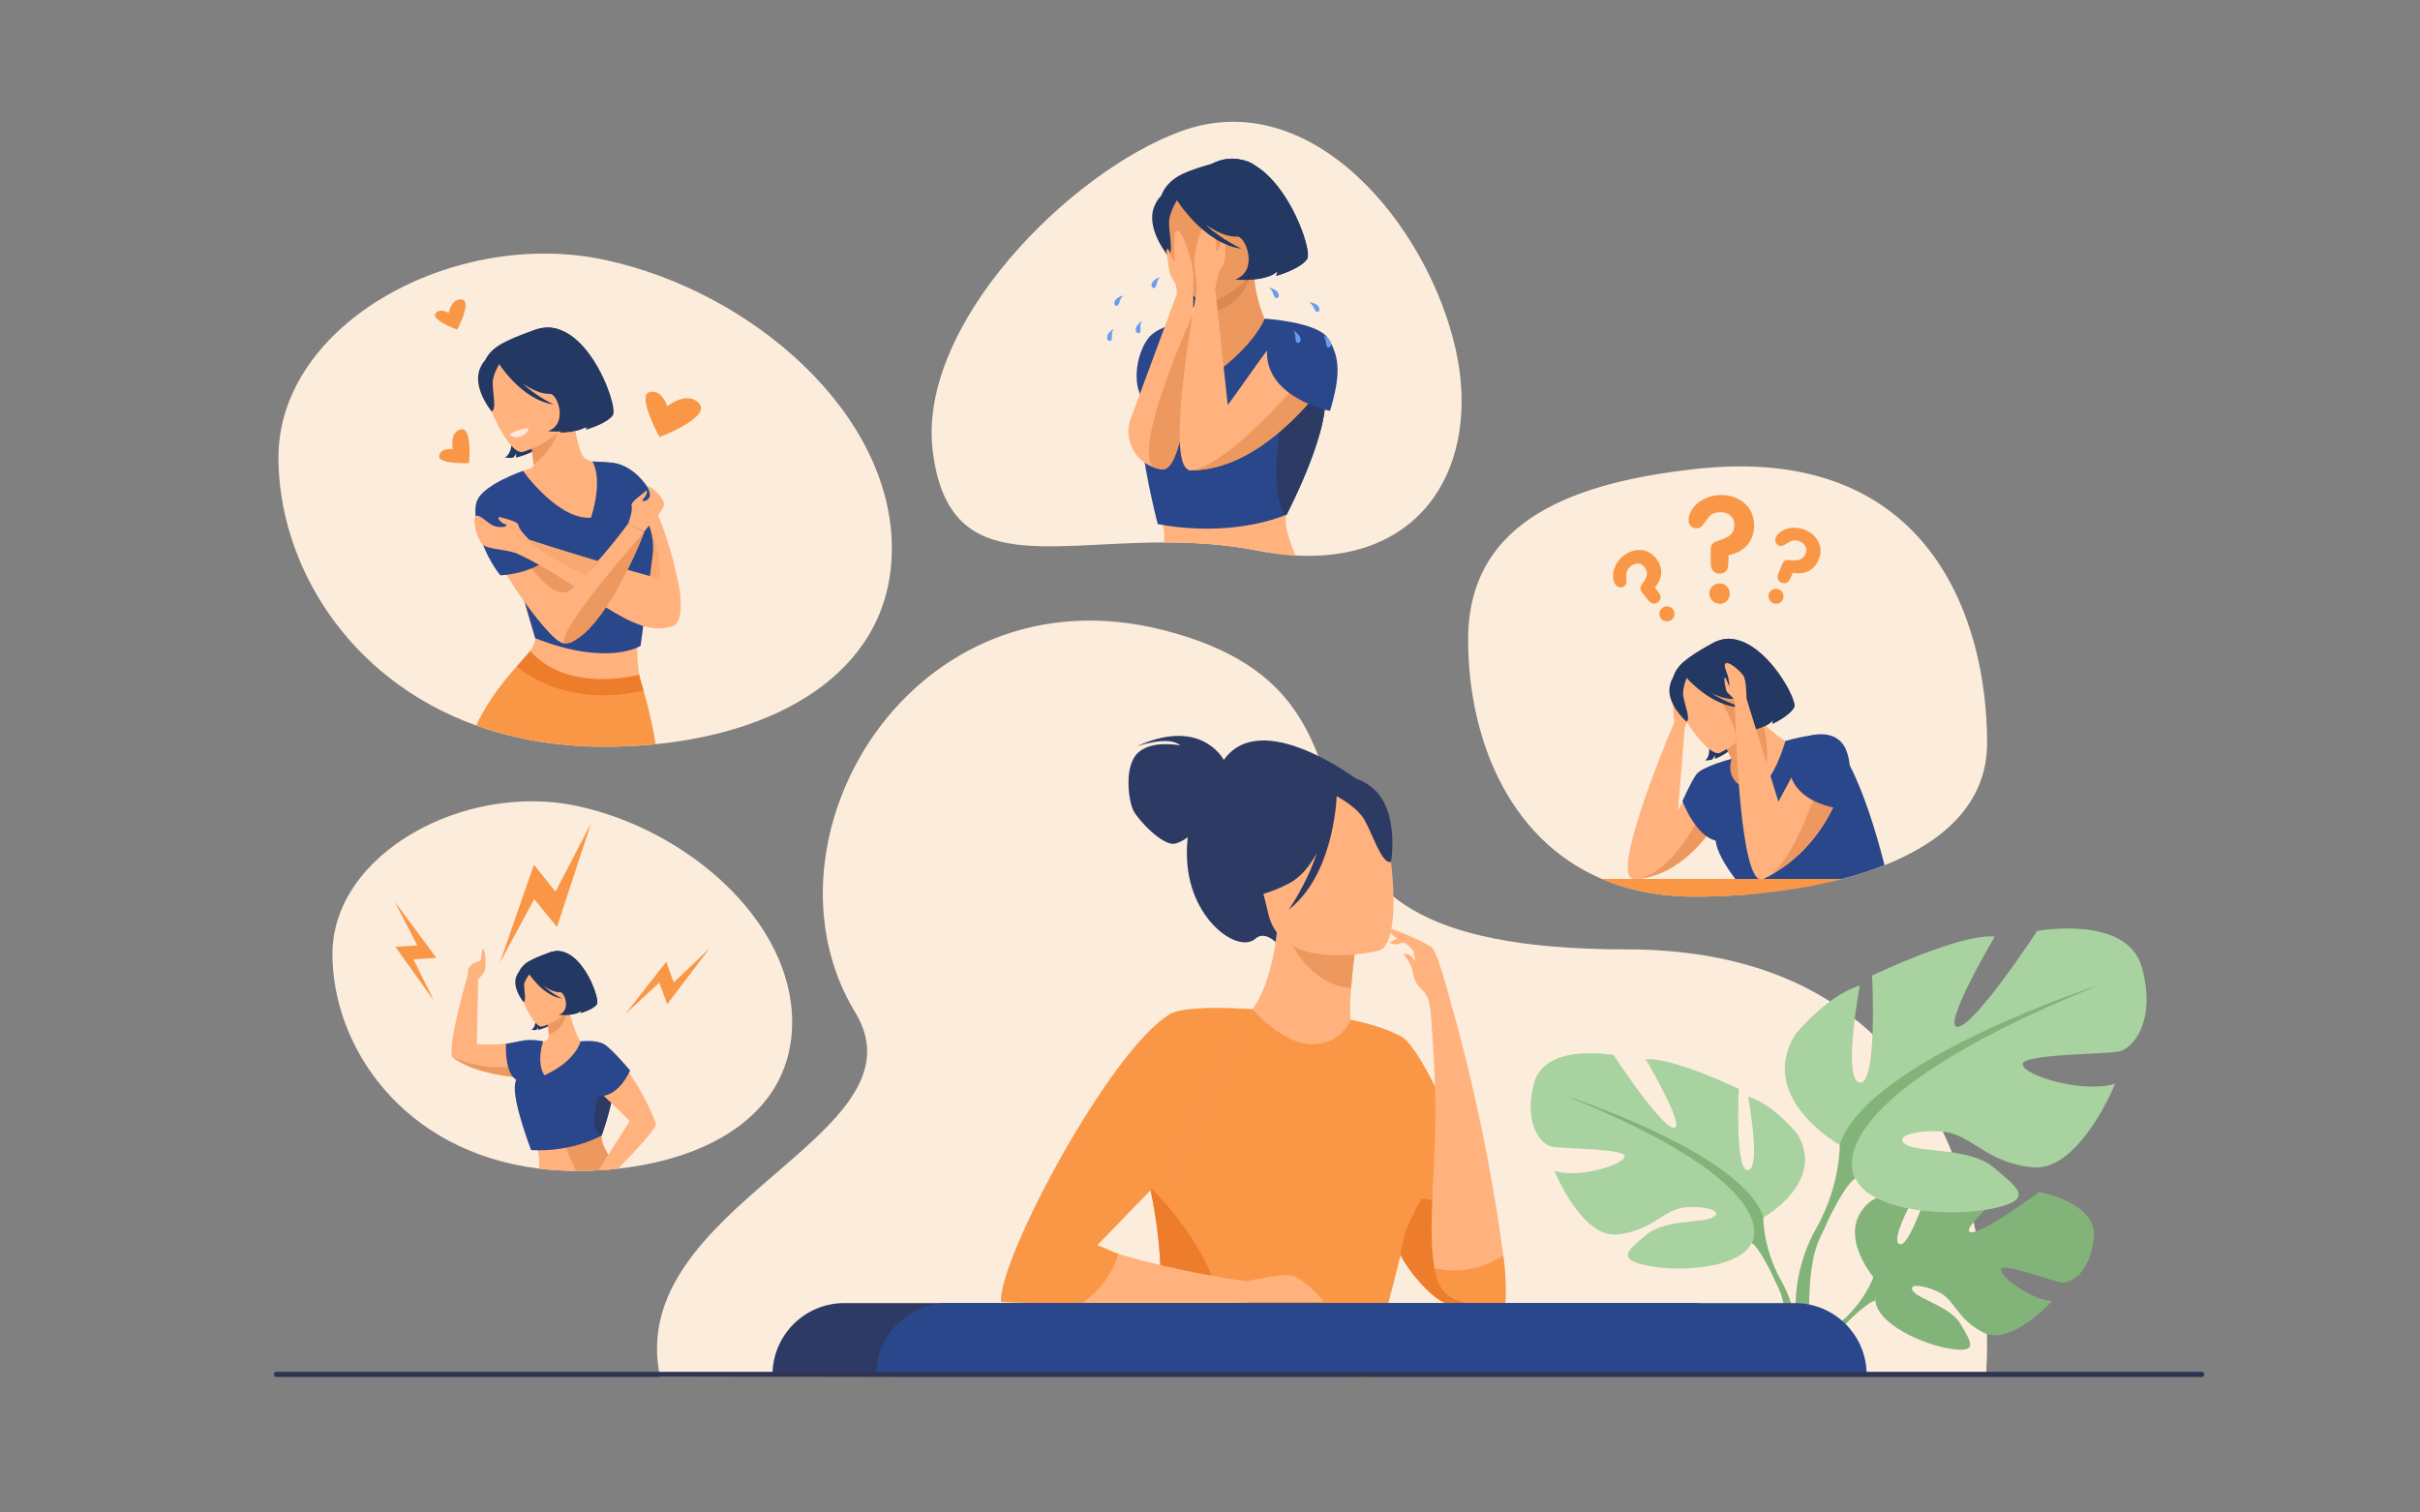 <?xml version="1.0" encoding="utf-8"?>
<!-- Generator: Adobe Illustrator 25.3.1, SVG Export Plug-In . SVG Version: 6.00 Build 0)  -->
<svg version="1.1" id="Слой_2" xmlns="http://www.w3.org/2000/svg" xmlns:xlink="http://www.w3.org/1999/xlink" x="0px" y="0px"
	 viewBox="0 0 3200 2000" enable-background="new 0 0 3200 2000" xml:space="preserve">
<rect x="0" y="0" width="3200" height="2000" fill="#808080" stroke="none"/>
<rect display="none" fill="#FFFFFF" width="3200" height="2000"/>
<g>
	<g>
		<path fill="#FCECDB" d="M2626.2,1817.4c0,0,51.5-562-475.6-562c-569.4,0-237-327.8-613.5-422.5
			c-332.2-83.6-544.5,278.4-406.2,505.9c99.5,163.7-306.7,254.5-258.1,482.1L2626.2,1817.4z"/>
		<path fill="#FCECDB" d="M2627.6,982.3c0,80.4-58.3,131.1-135.6,161.8c-17.6,7-36.3,13-55.4,18c-40.9,10.7-84.2,17.2-125.3,20.6
			c-24.4,2-48.1,2.9-70.1,2.9c-47.3,0-88.2-8.5-123.3-23.5c-125.8-53.6-176.6-190.3-176.6-316.3c0-161.1,145.9-208.3,300-225.6
			C2552.9,585.3,2627.6,821.2,2627.6,982.3z"/>
		<path fill="#FCECDB" d="M1713,734.5c-15.8-0.9-32.4-3-49.7-6.4c-43.1-8.4-84.8-10.9-124.1-10.8c-162.5,0.2-285.3,42.8-305.8-120.6
			c-20.9-166.7,180.7-369.2,328.1-423.1c173.1-63.3,327.2,125.1,363.6,289.4C1958.2,613.4,1883,744.1,1713,734.5z"/>
		<path fill="#FCECDB" d="M1047.5,1351.5c0,116.8-103.6,180-230,193.8c-0.8,0.1-1.7,0.2-2.5,0.3c-7.8,0.8-15.7,1.4-23.7,1.9l0,0
			c-9.3,0.5-18.6,0.8-28,0.8c-0.6,0-1.1,0-1.7,0c-16.8-0.1-33-1.1-48.5-3c-180.3-21.9-273.5-161.2-273.5-283.6
			c0-133.2,175-227.9,323.6-195.9C909.4,1097.2,1047.5,1218.3,1047.5,1351.5z"/>
		<path fill="#FCECDB" d="M1179.3,725c0,157.6-141.3,242-312.4,259.1c-21.9,2.2-44.2,3.3-66.9,3.3c-4.3,0-8.5-0.1-12.7-0.1
			c-0.2,0-0.4,0-0.6,0c-6-0.1-11.9-0.4-17.7-0.7c-24.2-1.3-47.3-4.1-69.3-8.3c-19.2-3.7-37.7-8.4-55.3-14c-5-1.6-9.9-3.3-14.8-5
			C457,897.1,368.2,743,368.2,605c0-177.8,233.5-304.1,431.9-261.3C995.1,385.7,1179.3,547.2,1179.3,725z"/>
		<g>
			<path fill="#2C3A64" d="M1618.3,1004.9c-2.7-4.8-33.3-55.9-115.4-17.8c0,0,42.1-15.3,57.8-1.4c0,0-37.9-7.9-56.4,10.2
				c-18.5,18.1-11.9,63.2-5.6,75.9c6.3,12.7,39.2,47.4,54.9,43.8c6-1.4,11.9-4.8,16.9-8.5c-0.8,7.7-1.2,15.9-1,24.8
				c1.2,82.4,67.1,130.2,90.8,109.2c15.2-13.4,35.2,13.9,35.2,13.9l100.3-223.4C1795.6,1031.7,1668,934.1,1618.3,1004.9z"/>
			<path fill="#FFB27D" d="M1852,1469.1c-21,14.6-47.4,26.6-80.4,34.2c-124,28.7-171.5-76.2-189.4-148.1c16.9-9.7,32.8-11.8,42-12.9
				c9-1.1,18.4-1.8,26.2-2.1c13.9-10.7,34.7-54.3,39.3-122.1l5.8,1.6l97.7,26.7c0,0-4.5,31.1-6.7,60.4c-1.7,23-2,44.9,2.4,50.3
				c7.6,1.7,12.2,2.7,12.2,2.7s0,0,0,0.1C1802.5,1362.1,1830.8,1408.7,1852,1469.1z"/>
			<path fill="#ED985F" d="M1793.2,1246.4c0,0-4.5,31-6.7,60.4c-55.4-5.5-81.1-58.3-91.1-87.2L1793.2,1246.4z"/>
			<path fill="#FFB27D" d="M1823.4,1257.1c0,0-127.8,31.4-146.2-48.5c-18.3-79.9-47.2-129.7,33.6-153.1
				c80.8-23.4,103.7,3.4,116.4,28.6S1856.2,1246.9,1823.4,1257.1z"/>
			<path fill="#2C3A64" d="M1813.3,1040.6c-25.3-19.5-39.1-10.8-45.9-1.7c-78.9-22.5-111.1,44.8-111.1,44.8
				c4.5,59.3-29.3,101.6-29.3,101.6s26.7,9.1,77.4-17.1c15.5-8,27.5-23.1,36.8-40.1c-13.5,41.6-37.1,74.7-37.1,74.7
				c57.6-44.5,63-139.9,63.4-150c9.4,5.2,28.4,17,36.5,30.9c11,18.9,23.5,60.1,35.4,55.9C1839.4,1139.6,1851.3,1069.8,1813.3,1040.6
				z"/>
			<path fill="#F99746" d="M1852,1370.1c-17.9-9.5-40.8-16.5-65.8-21.7c0,0-12.9,33.2-52.1,32.4c-37.3-0.7-74.2-41.9-77.8-46
				c-42.7-1.4-74.1,0-74.1,0s-90,140.8-78.8,173.4c7.3,21.5,13.1,42.7,17.6,63.4c20.9,96.1,14.3,179.7,9,218.9
				c-2.1,15.1-3.9,23.6-3.9,23.6l283.4,6.6c0,0,23.5-83.6,40.9-154.9c0.5-2.1,1-4.3,1.6-6.4c11.8,24.3,45.3,60.9,60.4,63.8
				c0.9,0.2,5.2,0.3,11.3,0.3c22.7,0.2,66.6,0.5,66.6,0.5C1998.6,1656.7,1888.9,1386.1,1852,1370.1z"/>
			<path fill="#ED7D2B" d="M1529.9,1790.4c5.3-39.2,12-122.8-9-218.9c0.1-1.1,0.1-1.7,0.1-1.7s77.5,74.1,90.9,151.5
				C1621.2,1774.2,1565.3,1788,1529.9,1790.4z"/>
			<path fill="#FFB27D" d="M1749.7,1721.3c-1.6-5.1-27.3-31.3-41.3-34.5c-13.9-3.2-59.9,7.4-59.9,7.4l0,0
				c-28.5-3.8-93.6-14-169.9-36.1c-13.4-3.9-27.2-8.2-41.2-12.8l116.1-104.7l102.7-205.7c0,0-87.1-6.9-109.1,6.3
				c-79.3,47.3-226.3,323.2-223.5,380.3c0,0,37.2,2.1,105.2,2.9c52.2,0.7,122.7,0.6,208.3-1.6c0,0,9.4-0.1,19.3-1.4h93.3V1721.3z"/>
			<path fill="#F99746" d="M1553.6,1540.5l-102.4,105.9c10.1,3.8,20.6,9.3,27.5,11.6c0,0-9.4,40.3-49.8,66.2
				c-68-0.9-105.2-2.9-105.2-2.9c-2.8-57.1,144.2-333,223.5-380.3c22-13.1,109.1-6.3,109.1-6.3L1553.6,1540.5z"/>
			<path fill="#ED7D2B" d="M1990.2,1723.9c-6.1-0.1-77-0.6-77.9-0.8c-15.2-2.9-48.6-39.4-60.4-63.8c-0.5,2.1,3.8-23,7.7-33.2
				c8.6-22,20-40.6,20-40.6C1920.3,1579.4,1990.3,1685.2,1990.2,1723.9z"/>
			<path fill="#FFB27D" d="M1987.8,1660c-9-68.4-28.3-186.8-66.2-323.1h-0.2c-2.2-8.6-19.8-75.8-27.2-83.1
				c-7.9-7.9-49.3-24.3-56.4-26.1c0,0-1.2,4.8,3.1,8.5c1.3,1.1,3.7,2.8,6.5,4.7l-9.8,5.3c0,0,3.7,3.2,9.2,2.4
				c2.6-0.4,6.2-1.4,9.2-2.3c2,1.2,4,2.4,5.9,3.5c3.1,2.9,6.7,6.6,7.1,7.9c0.4,1.6,1.7,8.4,2.5,12.8c-1.5-1.3-2.8-2.7-3.7-4
				c-3.9-6.1-12.1-5.4-12.1-5.4s11.2,14.1,12.3,23.3c1.6,14,9.4,21.3,9.4,21.3l0,0c2.9,3.4,6.9,6.4,10.3,13.5
				c2.5,5.2,3.5,15.1,4.2,20.8l0,0c1.7,20.6,7.5,96.5,5.9,152.5c-2.1,75.2-9.2,142.7-0.8,184.6c2.2,10.8,5.4,20,10,27.1
				c18.4,28.3,83.3,20,83.3,20S1993,1699.4,1987.8,1660z"/>
			<path fill="#F99746" d="M1990.2,1723.9c0,0-64.8,8.3-83.3-20c-4.6-7.1-7.9-16.2-10-27.1c13.9,3.5,51.9,9.4,90.9-16.8
				C1993,1699.4,1990.2,1723.9,1990.2,1723.9z"/>
		</g>
		<g>
			<path fill="#FFB27D" d="M811.3,612.1c-9.4-0.9-18.3-1.5-26.6-1.7c-7.3-0.2-13.7-4.9-16.3-11.7c-4.2-11.3-7.9-26.1-9.7-43.9
				l-3.3,1L700,573c0,0,3.2,17.6,5,34.4c0.2,2.1,0.4,4.1,0.6,6.1c0.2,2.6-1.4,5-4,5.8c-26.5,7.8-37.4,17.9-37.4,17.9
				s7.4,96.5,43.5,206.9c3.5,10.6-49.5,74.3-49.5,74.3c12.9,41.3,188.9-17.8,188.9-17.8s-12-36.6,3.7-125.9
				C869,670.5,811.3,612.1,811.3,612.1z"/>
			<path fill="#FFB27D" d="M811.3,612.1c0,0,55.4,6.7,86.8,164.5c0,0,8.5,45.7-8.5,51.2C872.4,833.2,784.2,730.6,811.3,612.1z"/>
			<path fill="#233862" d="M724.9,519.7c0,0,35.6,12.7,16.1,52.4c0,0,29.1-0.4,35.2-9.6c0,0-0.6,3.7-1.6,5.7c0,0,27.3-7.3,35.8-19.1
				c8.6-11.8-40.7-147.6-110.9-109.3c0,0-64.9,14.6-36.6,86.2c28.3,71.6,4.4,78.9,4.4,78.9s7.7,1.2,10.9,0.3c0,0,4.2-3.2,4.3-6.1
				c0,0,0.3,4.4-0.5,6c0,0,26.6-5.5,36.5-19.2C728.4,572.2,733.2,533.7,724.9,519.7z"/>
			<path fill="#ED985F" d="M700,573c0,0,3.9,24.7,5.7,41.4c28.9-23.3,32.5-44.1,37.6-60.9L700,573z"/>
			<path fill="#233862" d="M742.4,555.2c0,0,13.8-27.9,15.4-50.7c1.1-16.3,10.6-83.9-48-69.1c0,0-41,12.9-56.1,25.6
				c-12,10.1-28.6,30.9-2.3,80.4l7.3,16.9L742.4,555.2z"/>
			<path fill="#FFB27D" d="M691.2,597.6c0,0,72.3-20.8,58.6-65.6c-13.6-44.8-13.5-77.7-60.2-66.3c-46.7,11.4-50.4,31.2-49.5,47.2
				C641,529,672.1,601.8,691.2,597.6z"/>
			<path fill="#233862" d="M662.7,477.4c0,0-11.1,16.2-11.2,28.7c-0.1,12.5,5.5,36.5-1.6,37.8c0,0-25.7-31.2-15.3-56.5
				C645.8,460.6,662.7,477.4,662.7,477.4z"/>
			<path fill="#F8A871" d="M872.8,774.7c0,0,0.2-57.5-10.4-64.4C851.7,703.4,848.3,776.1,872.8,774.7z"/>
			<path fill="#2B478B" d="M691.4,622.7c0,0,47,65.3,90,61.8c0,0,16.7-47.9,2-74.3c0,0,11,0.4,14.8,0.6c3.2,0.2,13.1,1.2,13.1,1.2
				l40.8,69.7c9.5,16.2,13.3,35.1,10.8,53.7L847.1,854c0,0-42.6,27.9-139.4-10.1l-27.2-93.8L691.4,622.7z"/>
			<path fill="#FFB27D" d="M851.7,703.4c0,0.1-0.1,0.8-0.5,1.8c-0.1,0.2-0.2,0.5-0.3,0.8c-0.2,0.6-0.5,1.3-0.8,2
				c0,0.1-0.1,0.2-0.1,0.2c-8.4,22.1-48,111.9-87.8,136.5c-2,1.8-4.2,3.3-6.7,4.4c-0.3,0.1-0.6,0.2-0.8,0.3
				c-0.3,0.1-0.6,0.2-0.9,0.3c-0.1,0.1-0.3,0.1-0.4,0.1c-2,0.7-4.1,1-6.4,1c-0.5,0-1.1,0-1.7-0.1c-20.6-1.5-108.9-129.3-110.5-168.2
				c-1.1-24.8,29.4-45.6,29.4-45.6c31.1,16.3,61.2,67.7,82.3,112.1c4.4,9.2,8.4,18.1,11.9,26.3c40.2-38.1,72.1-82.9,72.1-82.9
				L851.7,703.4z"/>
			<path fill="#F99746" d="M851,913.3c-2.3-8.1-3.9-12.7-3.9-12.7s-119.8,6.4-150-33.6l0,0l0,0c-0.4,0.3-5.7,5.4-13.5,13.9l-0.1,0.1
				c-9.8,10.7-23.4,26.9-36,46.4c-6.4,9.9-12.6,20.5-17.8,31.8c4.9,1.8,9.8,3.4,14.8,5c17.6,5.6,36,10.4,55.3,14
				c22,4.2,45.2,7,69.3,8.3c5.8,0.3,26.7,0.8,31,0.8c22.6,0,45-1.1,66.9-3.3C862,953.6,855.2,927.8,851,913.3z"/>
			<path fill="#ED985F" d="M758.4,775.6c-19.8,27.6-57.1-26-58.4-28l9.6-8.1c0,0,21.5,2.7,36.9,9.8
				C750.9,758.5,754.9,767.4,758.4,775.6z"/>
			<path fill="#FFE8DC" d="M673.7,574.9c0,0,7.8-7.5,25-8.8c0,0-0.3,7.4-10,10.9C679,580.5,673.7,574.9,673.7,574.9z"/>
			<path fill="#233862" d="M698.5,440.8l-40.7,37.3c0,0,30.8,50.7,74.3,56.7c0,0-22.4-10.2-41.2-27.9c11.8,8.2,24.8,14.4,36.7,13.9
				c9.7,0.5,24,39.6-3.1,49.4c0,0,36.1,3.8,48.8-9.6c0,0-0.6,3.8-1.6,5.7c0,0,27.3-7.3,35.8-19.1
				C816.1,535.4,768.6,402.5,698.5,440.8z"/>
			<path fill="#2B478B" d="M691.4,622.7c0,0-49,16.8-59.7,37.4c-10.8,20.6,7.7,73.8,29.9,100.6c0,0,54.9-0.6,80.7-40.5
				C742.2,720.2,701.4,631.6,691.4,622.7z"/>
			<path fill="#2B478B" d="M811.3,612.1c0,0,32.8,2.1,54.2,48.6c0,0,1.2,32.2-24,32.9C816.2,694.5,811.3,612.1,811.3,612.1z"/>
			<path fill="#FFB27D" d="M858.4,761.5c-23-6.3-44.7-12.6-64.3-18.4c-55.7-16.5-94.1-29.2-94.1-29.2l-0.1,0.2l0.1-0.2
				c0,0-13.5-12.8-14.3-18.9c-0.7-5.5-15-8.4-24.6-11.2c-1.3-0.4-2.5,0.9-1.9,2.2c1.1,2.3,4.9,6,8.8,7.3c6.8,2.2-6.9,6.7-17.6,0.8
				c-6.6-3.6-18.1-15.7-21.7-11.2c-3.6,4.4,0.5,27.5,9.6,37.2c6.1,6.5,36.3,6.6,47.3,12.8l0,0c87.9,40.7,151.4,114.2,203.8,95
				C889.5,827.8,900.9,773.2,858.4,761.5z"/>
			<path fill="#F8A871" d="M794.1,743.1l-19.7,18.3c0,0-77.3-39.7-74.7-47c0.1-0.2,0.2-0.4,0.4-0.5
				C700.1,713.9,738.4,726.7,794.1,743.1z"/>
			<path fill="#FFB27D" d="M830.6,692.6c0,0,6.5-17.4,4.6-23.3c-1.9-5.6,12-13.6,19.3-20.5c0.3-0.3,0.9-0.1,0.9,0.4
				c0.1,1.8-0.2,5.6-3.9,9.3c-5.1,5,1.9,6.1,6.6,0.2c4.7-5.9-5.2-17.9,0-15.5s21.6,16.3,19.8,25c-1.7,8.7-19,24.7-26.2,35.1
				L830.6,692.6z"/>
			<path fill="#ED7D2B" d="M683.5,881c0,0,58.7,56.9,167.4,32.3l-5.8-21.1c0,0-93.4,25.6-144.1-31.4L683.5,881z"/>
			<path fill="#F99746" d="M882.4,537.1c0,0,26.9-21.5,42.3-3.2C940.1,552.2,872,578,872,578s-29.9-54.7-13.4-59.4
				C875.1,514,882.4,537.1,882.4,537.1z"/>
			<path fill="#F99746" d="M593.3,413.8c0,0,3.6-19.9,17.5-17.8s-6.3,39.9-6.3,39.9s-34.4-12.6-28.9-21.1
				C581.1,406.4,593.3,413.8,593.3,413.8z"/>
			<path fill="#F99746" d="M598.8,594c0,0-5-22.4,10.5-26.2s10.9,44.5,10.9,44.5s-41.5,1.9-39.5-9.4
				C582.8,591.6,598.8,594,598.8,594z"/>
			<path fill="#ED985F" d="M851.7,703.4c0,0.1-0.1,0.8-0.5,1.8c-0.1,0.2-0.2,0.5-0.3,0.8c-0.2,0.6-0.5,1.3-0.8,2
				c0,0.1-0.1,0.2-0.1,0.2c-8.9,23.5-52.5,123.1-94.5,140.9c-0.3,0.1-0.6,0.2-0.8,0.3c-0.3,0.1-0.6,0.2-0.9,0.3
				c-0.1,0.1-0.3,0.1-0.4,0.1c-2,0.7-4.1,1-6.4,1C732,838.4,851.7,703.4,851.7,703.4z"/>
		</g>
		<g>
			<path fill="#FFB27D" d="M804.2,1527.1c-5.8-10.5-9.9-19.7-8.6-25.5l0,0c0.2-0.9,0.4-2.7,0.8-5.1c1.2-9.1,3.2-27.1,6.7-43
				c0.4-2.1,0.9-4.2,1.4-6.2l0,0c0.3-1.3,0.7-2.5,1-3.8c0.9-3.3,1.5-6.5,1.7-9.6c1.7-20.6-10.2-37.8-22.3-47.8
				c-1.6-1.3-3.2-2.5-4.8-3.6c-4.6-3.1-8.9-5-12.3-5.5c-3.1-2.8-7.3-13.8-10.7-24.2c-1.3-3.9-2.4-7.7-3.4-10.9
				c0-0.1-0.1-0.2-0.1-0.3c-1.1-3.6-1.9-6.4-2.2-7.8l0,0c-0.2-0.6-0.3-1-0.3-1l-0.9,0.6l-3.7,2.3l0,0l-9,5.7l-14,8.9v0.1
				c0.4,1.4,0.7,2.9,1,4.4c0.1,0.8,0.2,1.6,0.4,2.5c0.3,2.4,0.5,4.9,0.6,7.4l0,0c0.1,1.8,0.1,3.7,0.1,5.5c0,3.9-3.3,7-7.2,6.9
				c-0.1,0-0.2,0-0.2,0l0,0c-7.8-0.3-16.4-0.5-20.9,0c-8.5,0.9-17.7,2.2-27.9,3.1c-0.1,0-0.2,0-0.2,0c-11.5,1-24.2,1.5-38.7,0.4
				l1.8-85.7c0,0,8.8-8.7,9.4-13.4c0.5-4.7,0.9-24.6-2.9-26.7c-1.7-0.9-2.1,14.4-3.3,15.2c-3.8,2.5-18.4,3.7-16.9,18.7l0,0
				c-5,17.5-29.4,104.8-19.2,110.3l0,0l0,0l0,0c2.8,2,5.9,3.9,9,5.6c0.7,0.4,1.3,0.7,2,1.1c0.4,0.2,0.8,0.4,1.2,0.6
				c1.1,0.6,2.3,1.1,3.4,1.7c0.7,0.3,1.3,0.6,2,0.9c0.9,0.4,1.8,0.8,2.8,1.2c0.6,0.2,1.2,0.5,1.7,0.7c1.3,0.5,2.7,1,4.1,1.5
				c0.4,0.1,0.8,0.3,1.1,0.4c0.1,0.1,0.3,0.1,0.4,0.2c0.4,0.2,0.9,0.3,1.3,0.5l0,0c0.8,0.3,1.6,0.5,2.4,0.8c0.8,0.3,1.6,0.5,2.4,0.8
				c1.6,0.5,3.2,1,4.8,1.4c0.6,0.2,1.2,0.3,1.8,0.5c0.3,0.1,0.7,0.2,1,0.3c0.8,0.2,1.5,0.4,2.3,0.6c1.7,0.4,3.5,0.9,5.2,1.3
				c0.6,0.1,1.2,0.3,1.8,0.4c0.1,0,0.1,0,0.2,0c0.8,0.2,1.5,0.3,2.3,0.5s1.6,0.3,2.4,0.5c1.9,0.4,3.9,0.8,5.8,1.1
				c1.7,0.3,3.4,0.6,5,0.8c1,0.2,2,0.3,3,0.5c0.9,0.1,1.9,0.3,2.8,0.4c0.9,0.1,1.8,0.2,2.6,0.3c1.3,0.2,2.6,0.3,3.8,0.5l0,0
				c0.6,0.1,1.1,0.1,1.7,0.2c0.7,0.1,1.5,0.2,2.2,0.2c0.5,0,1,0.1,1.5,0.2c-0.4,1.1-0.8,2.2-1.1,3.2s-0.6,2.1-0.8,3.2c0,0,0,0,0,0.1
				c-0.5,2.8-0.7,5.7-0.4,8.5c2.8,26.2,23.7,59.7,29.9,81.6c0.8,2.8,1.4,5.4,1.6,7.7c0.5,4.5,0.5,10.2,0.2,16.4
				c15.5,1.9,31.7,2.9,48.5,3c0.5,0,1.1,0,1.7,0c9.4,0,18.8-0.2,28-0.8l0,0c8-0.4,15.9-1.1,23.7-1.9
				C811.2,1539.2,807.4,1532.9,804.2,1527.1z"/>
			<path fill="#233862" d="M737.5,1310.2c0,0,21.6,7.7,9.7,31.8c0,0,17.6-0.3,21.3-5.8c0,0-0.4,2.3-1,3.4c0,0,16.5-4.4,21.7-11.6
				s-24.7-89.5-67.2-66.3c0,0-39.3,8.8-22.2,52.2c17.2,43.4,2.7,47.8,2.7,47.8s4.6,0.8,6.6,0.2c0,0,2.5-2,2.6-3.7
				c0,0,0.2,2.6-0.3,3.7c0,0,16.1-3.3,22.1-11.6C739.7,1342.1,742.6,1318.7,737.5,1310.2z"/>
			<path fill="#ED985F" d="M722.5,1342.6c0,0,2.3,15,3.4,25.1c20.3-6.5,22.2-24.8,25.3-34.9L722.5,1342.6z"/>
			<path fill="#233862" d="M748.1,1331.7c0,0,8.4-16.9,9.3-30.8c0.7-9.9,6.4-50.9-29.1-41.9c0,0-24.9,7.8-34,15.5
				c-7.3,6.1-17.4,18.7-1.4,48.7l4.4,10.2L748.1,1331.7z"/>
			<path fill="#FFB27D" d="M717.1,1357.4c0,0,43.8-12.6,35.5-39.8c-8.3-27.2-8.2-47.1-36.5-40.2s-30.6,18.9-30,28.6
				C686.7,1315.9,705.5,1360,717.1,1357.4z"/>
			<path fill="#233862" d="M707.6,1280c0,0-14.5,14.4-14.5,22c-0.1,7.6,3.3,22.1-1,22.9c0,0-15.6-18.9-9.2-34.2
				C689.6,1274.4,707.6,1280,707.6,1280z"/>
			<path fill="#233862" d="M722.1,1261.8c0,0-0.4,0.1-1.2,0.3c1.3,3-22.4,24-22.4,24s18.7,30.8,45.1,34.4c0,0-13.6-6.2-25-16.9
				c7.1,4.9,15,8.7,22.2,8.4c5.9,0.3,14.6,24-1.9,30c0,0,21.9,2.3,29.6-5.8c0,0-0.4,2.3-1,3.4c0,0,16.5-4.4,21.7-11.6
				C794.5,1320.9,764.6,1238.6,722.1,1261.8z"/>
			<path fill="#ED985F" d="M695.1,1425.4c-25.4-1.7-60.8-6.7-86.7-20.9c-5.2-3.2-8.5-5.3-9-5.6l0,0l0,0c0.5,0.2,3.2,1.3,7.4,2.7
				c16.5,5.5,56.5,16.6,81.5,4.1C706,1396.9,702.1,1411,695.1,1425.4z"/>
			<path fill="#ED985F" d="M815,1545.5c-7.8,0.8-15.7,1.4-23.7,1.9l0,0c-9.3,0.5-18.6,0.8-28,0.8c-0.6,0-1.1,0-1.7,0
				c-5.9-11.9-10.2-23.1-12.8-30.6c-2-5.8-3-9.3-3-9.3c14.8-7.5,29.6-11.1,43.6-11.8c2.3-0.1,4.7-0.1,7-0.1
				c-0.3,2.4-0.6,4.2-0.8,5.1l0,0c-1.2,5.9,2.8,15,8.6,25.5C807.4,1532.9,811.2,1539.2,815,1545.5z"/>
			<path fill="#2B478B" d="M809.1,1410.1c-12.2-21.6-41.3-33.1-41.3-33.1c-9.1,28.9-48,44.9-48,44.9c-11.2-18.1-1.6-44.9-1.6-44.9
				l0,0c0,0-14.8-3.8-29.8-0.5c-15,3.2-19.3,3.6-19.3,3.6s-2.5,38,13.5,47.8c-0.7,1.9-1.2,3.7-1.5,5.4
				c-4.2,21.7,21.2,87.5,21.2,87.5c55,3,93.2-19.2,93.2-19.2s13.6-36.8,16.4-65.2C813,1425.6,812.5,1416,809.1,1410.1z"/>
			<g>
				<polygon fill="#F99746" points="661,1272.9 661,1272.9 706,1143.3 734.5,1179.1 781.7,1088.2 781.7,1088.2 736.5,1225.8 
					706.4,1189 				"/>
			</g>
			<g>
				<polygon fill="#F99746" points="573.8,1323.2 573.8,1323.2 522.7,1251.9 551.9,1250.3 521.8,1192.1 521.8,1192.1 577,1266.5 
					546.7,1268.6 				"/>
			</g>
			<g>
				<polygon fill="#F99746" points="827,1340.7 827,1340.7 881,1271.7 890.8,1299.2 938.2,1254.1 938.2,1254.1 882.3,1327.9 
					871.8,1299.4 				"/>
			</g>
			<path fill="#2C3A64" d="M811.9,1436.3c-2.8,28.4-16.4,65.2-16.4,65.2c-20.7-6.6-0.4-68.5-0.4-68.5
				C804.1,1432.8,807.1,1433,811.9,1436.3z"/>
			<path fill="#FFB27D" d="M867.2,1485.4L867.2,1485.4L867.2,1485.4c-25.8-67.9-67.9-104.8-67.9-104.8c-22.9-4.8-29.6,10.4-35,32.5
				c-1.4,5.8,47.8,46.8,68.3,69.4l0,0l-28.4,44.7l-12.9,20.3c8-0.4,15.9-1.1,23.7-1.9c0.9-0.1,1.7-0.2,2.5-0.3
				C841,1521.1,871,1488.7,867.2,1485.4z"/>
			<path fill="#2B478B" d="M767.9,1377c0,0,20.1-2.6,30.8,3.7c10.7,6.3,34.5,34.8,34.5,34.8s-15.3,37-43.3,33.8
				c0,0-43.1-43.3-32.7-53.7C767.5,1385.1,767.9,1377,767.9,1377z"/>
		</g>
		<path fill="#2B478B" d="M1587.7,419.9c0,0-52.1,7.5-67.7,25.4s-24.5,59.1-8.9,83C1526.7,552.3,1587.7,419.9,1587.7,419.9z"/>
		<path fill="#ED985F" d="M1659.4,352.4c0,0-7,29.7,20.5,87.2l-76.9,78.8l-6-73.1c0,0,10-40.9,6.3-66.8L1659.4,352.4z"/>
		<path fill="#233862" d="M1630.1,309.4c0,0,40.9,14.3,18.8,60.1c0,0,33.4-0.7,40.3-11.3c0,0-0.7,4.3-1.9,6.5c0,0,31.3-8.5,41-22.2
			s-47.8-169.2-128.1-124.7c0,0-74.4,17.2-41.4,99.2s5.6,90.6,5.6,90.6s8.8,1.4,12.5,0.2c0,0,4.7-3.7,4.9-7c0,0,0.4,5-0.5,6.9
			c0,0,30.5-6.4,41.8-22.2C1634.5,369.7,1639.8,325.5,1630.1,309.4z"/>
		<path fill="#DB8952" d="M1603,363.8c0,0,0.7,28.7,0.3,48c39.7-7.2,47.7-41.2,56-59.4L1603,363.8z"/>
		<path fill="#233862" d="M1645.9,352.4c0,0,18.8-30.4,23.1-56.3c3.1-18.5,21.3-94.8-47.3-84.2c0,0-48.3,10.2-66.9,23.1
			c-14.8,10.2-36.1,32.2-11.4,91.6l6.5,20.1L1645.9,352.4z"/>
		<path fill="#ED985F" d="M1598.1,401.2c0,0,81.1-29.8,61.8-80c-19.3-50.2-21.8-87.8-74.4-71c-52.6,16.9-55.2,39.9-52.8,58.2
			C1534.9,326.8,1576.5,407.6,1598.1,401.2z"/>
		<path fill="#233862" d="M1558.5,261.3c0,0-12.7,18.7-12.7,33.1s6.5,41.8-1.6,43.4c0,0-29.8-35.6-17.9-64.8
			C1538.9,242.1,1558.5,261.3,1558.5,261.3z"/>
		<path fill="#FFB27D" d="M1713,734.5c-15.8-0.9-32.4-3-49.7-6.4c-43.1-8.4-84.8-10.9-124.1-10.8c0.2-2.1,0.3-4.2,0.3-6.1
			c0.3-19.1-8.4-47.2-17.6-77.4H1714c-6.4,22.6-10.9,41.6-12.6,46.5C1697.4,691.7,1703.6,711.5,1713,734.5z"/>
		<path fill="#2B478B" d="M1701.4,680.3c0,0-0.6,0.3-1.8,0.8c-11.3,4.7-75.8,29.2-168.7,11.9c0,0-33-124.9-19.8-164.6
			c13.1-39.5,74.6-100,75.5-100.9c-0.6,1.1-24.2,48.5-7.9,84.7c0,0,69.6-38.6,93.7-90.7c0,0,53.9,42.6,74.2,84.3
			c1,2,1.9,4.1,2.7,6.1C1766.9,555.3,1701.4,680.3,1701.4,680.3z"/>
		<path fill="#2C3A64" d="M1701.4,680.3c0,0-0.6,0.3-1.8,0.8c-25.1-34-2.7-139.7-2.7-139.7s26.3-31,49.7-35.6c1,2,1.9,4.1,2.7,6.1
			C1766.9,555.3,1701.4,680.3,1701.4,680.3z"/>
		<path fill="#FFB27D" d="M1578,396.2c0,0-0.1,6-0.4,16l0,0c0,0.9-0.1,1.8-0.1,2.8c-1.7,50.6-8.6,187.2-34.7,204
			c-2.1,1.4-4.4,2-6.8,1.6c-0.4-0.1-0.8-0.1-1.1-0.2c-3.3-0.5-6.4-1.3-9.4-2.4c-0.2-0.1-0.4-0.1-0.6-0.2l0,0
			c-24.3-9-38.3-35.7-30.7-61.6l61.2-165.3c1.1-4.2,1.8-12.5-5.4-23c-5-7.4-5.1-20.6-6.7-29.4s-0.2-11.5,2.1-7.7
			c2.3,3.8,5.9,16.3,7.5,15.5s-4.1-41.4,4-41.1s21.3,45.6,21,59.4C1577.5,378.5,1578,396.2,1578,396.2z"/>
		<path fill="#ED985F" d="M1577.5,415c-1.7,50.6-8.6,187.2-34.7,204c-2.1,1.4-4.4,2-6.8,1.6c-0.4-0.1-0.8-0.1-1.1-0.2
			c-3.3-0.5-6.4-1.3-9.4-2.4c-0.2-0.1-0.4-0.1-0.6-0.2l0,0C1498.9,592.1,1568.9,434.2,1577.5,415z"/>
		<path fill="#FFB27D" d="M1702.4,434.8c-8.7-1.1-46.1,56.1-78.9,100.8l0,0l-16.1-149.1l-0.9-1.5h0.1c0,0,2.8-24.6,9-31.9
			c6.3-7.2,4-20.9,4.9-29.8c1-8.9-1.2-11.5-3.6-7.6s-5.5,16.7-7.7,15.9c-2.2-0.8,0-41.6-10.3-40.9s-21.6,46.7-19.5,60.5
			c1.7,11.7,3.1,26.2,3.5,30.4c-11.4,63.4-36.7,218.7-13.8,238.1c1.4,1.2,3.1,2.3,4,2.3c77.2,0.8,142.8-69.5,172.3-106.9
			c10.7-13.6,16.6-22.9,16.6-22.9C1766.3,448,1745.2,440.4,1702.4,434.8z"/>
		<path fill="#ED985F" d="M1745.5,514.9c-29.4,37.5-95.1,107.8-172.3,106.9c1,0,1.9-0.1,2.9-0.2c14.7-1.8,33.9-13.7,53.6-29.4
			c43.8-35,89.4-88.6,89.4-88.6L1745.5,514.9z"/>
		<path fill="#2B478B" d="M1672.4,421.4c0,0,69.6,4.1,83.7,26c16.1,25.1,16.5,49.7,2.6,96c0,0-86.3-17.2-83.3-80.4L1672.4,421.4z"/>
		<g>
			<path fill="#699DEE" d="M1526,370.8c-3.6,2.9-4.4,8.1-1.6,9.7c3,1.7,4.6-2.2,5.5-7c0.8-4,4-7.1,4-7.1S1529.5,367.9,1526,370.8z"
				/>
			<path fill="#699DEE" d="M1474.9,403.9c2.8,2,4.8-1.7,6.1-6.5c1.1-4,4.6-6.7,4.6-6.7s-4.6,1-8.3,3.6
				C1473.6,397,1472.3,402.1,1474.9,403.9z"/>
			<path fill="#699DEE" d="M1503.4,430.8c-2.6,3.8-1.8,9,1.3,9.8c3.4,0.8,3.8-3.4,3.3-8.3c-0.4-4.1,1.8-7.9,1.8-7.9
				S1505.9,427,1503.4,430.8z"/>
			<path fill="#699DEE" d="M1465.8,440.9c-2.8,3.7-2.3,8.9,0.8,9.8c3.3,1,4-3.2,3.7-8.1c-0.2-4.1,2.2-7.8,2.2-7.8
				S1468.6,437.3,1465.8,440.9z"/>
		</g>
		<g>
			<path fill="#699DEE" d="M1686.8,383.8c-4-2.6-8.8-3.5-8.8-3.5s3.7,2.7,5,6.8c1.6,4.9,3.7,8.7,6.6,6.6
				C1692.3,391.7,1690.9,386.4,1686.8,383.8z"/>
			<path fill="#699DEE" d="M1740,402.2c-4.2-2.2-9-2.7-9-2.7s4,2.4,5.6,6.3c2,4.7,4.4,8.4,7.1,6
				C1746.1,409.6,1744.2,404.5,1740,402.2z"/>
			<path fill="#699DEE" d="M1710.1,437.2c0,0,2.8,3.7,2.8,8c0.1,5.1,1,9.4,4.4,8.2c3.1-1.1,3.3-6.6,0.2-10.3
				C1714.5,439.5,1710.1,437.2,1710.1,437.2z"/>
			<path fill="#699DEE" d="M1757.5,448.9c-3.2-3.4-7.7-5.5-7.7-5.5s3,3.5,3.3,7.8c0.3,5.1,1.5,9.3,4.8,7.9
				C1761,457.9,1760.8,452.4,1757.5,448.9z"/>
		</g>
		<path fill="#233862" d="M1600.4,217.9c0,0-33.1,23.2-49,40.3c0,0,1.6,1.9,4.5,5.1c0,0.7,0.1,1,0.1,1s35.8,58.1,85.8,64.6
			c0,0-25.7-11.6-47.5-31.7c13.6,9.3,28.6,16.4,42.2,15.7c11.2,0.5,27.9,45.3-3.2,56.8c0,0,41.5,4.1,56-11.4c0,0-0.7,4.3-1.8,6.5
			c0,0,31.3-8.5,41-22.2C1738.2,329,1680.6,173.4,1600.4,217.9z"/>
		<g>
			<path fill="#FFB27D" d="M2252.4,1017.1c-4.1,1.6-18.3,27.6-33.5,54.5l8.9-109.5c0,0,5.9-12.1,5.9-17.6s7.3-49,3.6-50.3
				s-22.9,19.4-24.8,28.7c-1.1,5.6,1.4,32,1.4,32l0,0c-4.1,9.7-54,128.1-60.8,181.4c-2,15.4-0.3,25.4,7.2,25.8
				c1.9,0.1,3.8,0.1,5.7,0c7.6-0.4,15.3-2.4,22.2-4.7c0.1,0,0.1-0.1,0.2-0.1c7.4-2.3,14.4-5.6,21-9.4c0.2-0.1,0.3-0.2,0.5-0.3
				c1.9-1.1,3-1.7,3-1.7v-0.1c21.7-13.4,39.2-33.2,51.5-50.1c13.2-18,20.4-32.8,20.4-32.8
				C2296.8,1020.3,2266.1,1011.9,2252.4,1017.1z"/>
			<path fill="#233862" d="M2292.7,921.6c0,0,33.3,5.9,22,44c0,0,25.6-4.7,29.7-13.7c0,0,0,3.4-0.6,5.3c0,0,23-10.5,28.8-22.2
				s-57.9-124.4-114.2-80.1c0,0-55.2,22.5-19.5,81.6s15.6,69.1,15.6,69.1s7,0,9.7-1.4c0,0,3.2-3.5,2.9-6c0,0,0.9,3.8,0.5,5.4
				c0,0,22.7-8.8,29.4-22.4C2303.6,967.5,2302.1,932.7,2292.7,921.6z"/>
			<path fill="#FFB27D" d="M2363.2,993.8c2,16.6,1.8,42.6-17.4,47.6c-12,3.1-20.7,8.1-27.6,11.5c-9.5,4.6-15.7,6.2-23.1-4.4
				c-12.8-18.4-7.9-44.1-7.9-44.1l2.5-0.8c-5.9-11.6-11.5-23.8-13.7-31.7l43.2-22.3l4.1-2.1c0,0,4,4.8,10.8,11.4
				c8.9,8.6,22.7,20.1,38.8,27.5L2363.2,993.8z"/>
			<path fill="#ED985F" d="M2326,1047.2l-7.8,5.7c-9.5,4.6-15.7,6.2-23.1-4.4c-12.8-18.4-7.9-44.1-7.9-44.1l2.5-0.8
				c-5.9-11.6-11.5-23.8-13.7-31.7l43.2-22.3c2.4,2.6,7.2,7.6,13.7,13.6C2337.1,983,2341,1018.2,2326,1047.2z"/>
			<path fill="#233862" d="M2313.4,950.4c0,0,8-26.7,6.1-47.1c-1.4-14.6-3.1-75.8-52.7-54c0,0-34.3,17.5-45.8,30.9
				c-9.1,10.7-20.7,31.6,9.9,71.4l8.9,13.8L2313.4,950.4z"/>
			<path fill="#FFB27D" d="M2292.8,984.2c-9.7,7.1-18.3,11.2-18.3,11.2c-16.3,6.6-54.5-53.2-57.7-67.2c-3.2-14.1-2.8-32.1,36.8-49.1
				c27.9-12,38.5-1.1,48.9,19.5c4.4,8.6,8.7,19,14.2,30.1C2328.3,952.2,2309,972.4,2292.8,984.2z"/>
			<path fill="#ED985F" d="M2295.7,982c3.3-28.5-36.2-76-36.2-76s23.3-4.1,42.9-7.4c4.4,8.6,8.7,19,14.2,30.1
				C2328.3,952.2,2311.9,970.2,2295.7,982z"/>
			<path fill="#233862" d="M2231.5,893.4c0,0-7.4,16-5.7,27.1c1.8,11.1,10.2,31.4,4.2,33.6c0,0-27.4-23.7-21.9-47.7
				C2214,881.1,2231.5,893.4,2231.5,893.4z"/>
			<path fill="#233862" d="M2225.6,891.9c0,0,1.5,1.3,4.1,3.4c0.1,0.5,0.2,0.8,0.2,0.8s34.8,40.3,74.1,39.1c0,0-21.3-5.7-40.6-18.5
				c11.6,5.5,24,9.1,34.5,6.8c8.7-1,27.1,31.4,4.6,44.1c0,0,32.5-2,41.7-15.8c0,0,0,3.4-0.6,5.3c0,0,23-10.5,28.8-22.2
				C2378.4,923.2,2284.3,823,2225.6,891.9z"/>
			<path fill="#ED985F" d="M2264.3,1095.8c-12.3,16.9-29.8,36.7-51.5,50.1v0.1c0,0-1.1,0.7-3,1.7c-0.2,0.1-0.3,0.2-0.5,0.3
				c-6.7,3.8-13.7,7.1-21,9.4c-0.1,0-0.1,0-0.2,0.1c-6.9,2.3-14.6,4.2-22.2,4.7c6.4-1.2,12.6-3.6,18.5-7c11-6.2,21-15.4,29.6-25.3
				c19.4-22.1,31.6-47.2,32.3-47.3L2264.3,1095.8z"/>
			<path fill="#2B478B" d="M2445.8,1011.8L2445.8,1011.8c-1.8-3.5-3.6-6.8-5.4-9.9c-7.9-13.5-16-23.4-24-27.9l0,0l0,0
				c-4.4-2.4-12.3-2.7-22.3-1.4l0,0c-9.5,1.2-21,3.8-33.3,7.2l0,0h0.1c0,0-7.7,27.6-19.8,46.3c-3.4,5.4-7.3,10-11.4,13
				c-3,2.3-6.2,3.6-9.5,3.7c-8.4,0.3-15.6-1.8-21.1-5.7c-8.3-5.9-12.6-15.9-10.8-27.7v-0.1l1.4-5.8l0,0l0,0l0,0v-0.1l0,0l0,0l0,0
				c-1.1,0.3-39.6,10.4-46.8,20.8c-7.4,10.6-18.2,35.1-18.2,35.1s16.8,45.7,43.9,52.2v0.1c1.3,13.4,12,32.1,25.8,50.4
				c5.3,7,11,14,16.8,20.6c41.1-3.3,84.4-9.8,125.3-20.6c19.2-5,37.8-11,55.4-18C2480.2,1097.2,2463.6,1046.1,2445.8,1011.8z"/>
			<path fill="#FFB27D" d="M2400.5,975c-5.7,2.3-28,47.2-48.9,85l-42.1-136c0,0-0.2-24.5-4-30.3s-17.7-18.3-22.9-16.8
				s1.7,13,2.9,19.9c1.2,6.8,1.7,10.1,1.2,10.4c-0.6,0.3-4.3-11.7-6-11.2c-1.7,0.6,1.2,15.4,2.4,18.3c1.1,2.7,9.6,7.8,10.8,13.1
				c0.8,35.3,6.9,245.1,36.8,235.4c0.2-0.1,0.4-0.2,0.7-0.3c1.9-0.9,3.7-1.8,5.5-2.8c0,0,0,0,0.1,0h0.1
				c64.2-34,89.4-93.1,97.6-118.4c2.4-7.5,3.4-12,3.4-12C2451.2,978.5,2416.1,968.7,2400.5,975z"/>
			<g>
				<path fill="#F99746" d="M2283.5,775.4c-2.5-2.6-5.7-3.9-9.5-3.9s-7.1,1.3-9.7,3.9c-2.7,2.6-4,5.8-4,9.6c0,3.7,1.4,6.9,4.1,9.5
					c2.7,2.7,5.9,4,9.6,4c3.8,0,7-1.3,9.5-3.9c2.5-2.6,3.8-5.8,3.8-9.6S2286,778,2283.5,775.4z M2306.4,665.1
					c-8.3-7-18.6-10.5-30.9-10.5c-7.9,0-15.4,1.8-22.5,5.4c-7.1,3.6-12.7,8.7-16.6,15.4c-2.4,4.1-3.6,8.1-3.6,12.2
					c0,3.2,1,5.8,3,7.9c2,2.1,4.5,3.1,7.5,3.1c3.6,0,6.7-1.8,9.3-5.5l7.6-10.3c3.7-3.7,8.6-5.5,14.7-5.5c5.2,0,9.6,1.4,13.1,4.3
					c3.5,2.9,5.3,6.9,5.3,12.1c0,6-1.8,10.6-5.5,13.9c-2.7,2.4-7.2,4.6-13.7,6.7c-4.8,1.5-8,3.1-9.6,4.7c-1.6,1.6-2.4,4-2.4,7.1
					v19.1c0,3.8,1,7,3,9.5s4.9,3.8,8.6,3.8c6,0,9.7-2.9,11.2-8.8c0.5-2,0.8-7.2,0.8-15.6c10.4-2,18.7-6.5,24.7-13.4
					s9.1-15.7,9.1-26.2C2319.3,682.4,2315,672.6,2306.4,665.1z"/>
			</g>
			<g>
				<path fill="#F99746" d="M2357.7,784.8c-1-2.5-2.8-4.3-5.4-5.4c-2.6-1.1-5.2-1.1-7.7-0.1s-4.4,2.8-5.4,5.4c-1,2.5-1,5,0.1,7.6
					s2.9,4.4,5.4,5.4c2.6,1.1,5.1,1.1,7.6,0.1c2.5-1.1,4.2-2.9,5.3-5.5C2358.7,789.8,2358.7,787.2,2357.7,784.8z M2404.5,716.4
					c-3.6-7.1-9.6-12.4-18-15.8c-5.4-2.2-11-3.1-16.8-2.7c-5.9,0.4-11.1,2.4-15.6,5.7c-2.8,2.1-4.8,4.5-5.9,7.3
					c-0.9,2.2-1,4.2-0.2,6.2s2.2,3.4,4.2,4.3c2.4,1,5,0.6,7.9-1.1l8.1-4.8c3.5-1.4,7.4-1.3,11.5,0.4c3.5,1.5,6.1,3.7,7.6,6.6
					c1.6,2.9,1.6,6.2,0.1,9.7c-1.7,4.1-4.3,6.7-7.7,7.9c-2.5,0.9-6.2,1.1-11.2,0.6c-3.7-0.3-6.3-0.2-7.9,0.4c-1.5,0.6-2.7,2-3.6,4.2
					l-5.4,12.9c-1.1,2.6-1.3,5-0.6,7.3s2.2,4,4.7,5c4.1,1.7,7.4,0.8,10.1-2.8c0.9-1.2,2.6-4.7,4.9-10.4c7.6,1.6,14.5,0.9,20.6-2.1
					s10.6-8.1,13.6-15.2C2408.4,731.8,2408.2,723.9,2404.5,716.4z"/>
			</g>
			<g>
				<path fill="#F99746" d="M2212.1,805.7c-1.7-2.2-3.9-3.5-6.6-3.9c-2.6-0.4-5.1,0.3-7.3,2s-3.5,3.9-3.9,6.7
					c-0.4,2.7,0.3,5.2,2,7.4c1.7,2.1,3.9,3.4,6.7,3.7s5.3-0.3,7.4-2c2.2-1.7,3.5-3.9,3.8-6.6
					C2214.5,810.4,2213.8,807.9,2212.1,805.7z M2190,738.6c-5.4-7-12.3-10.8-20.7-11.3c-7.9-0.4-15.5,2.2-22.7,7.8
					c-4.6,3.5-8.1,8-10.6,13.3s-3.4,10.8-2.8,16.4c0.4,3.5,1.6,6.4,3.4,8.7c1.4,1.8,3.2,2.9,5.3,3.3c2.1,0.3,4-0.2,5.8-1.6
					c2.1-1.6,3.1-4.1,3-7.4l-0.2-9.4c0.5-3.8,2.5-7.1,6.1-9.8c3-2.3,6.2-3.5,9.5-3.4s6.1,1.7,8.5,4.7c2.7,3.5,3.7,7,3,10.6
					c-0.5,2.6-2.1,6-5,10c-2.1,3.1-3.3,5.4-3.5,7s0.4,3.4,1.8,5.2l8.6,11.1c1.7,2.2,3.7,3.6,6.1,4.2c2.3,0.6,4.6,0,6.7-1.6
					c3.5-2.7,4.4-6.1,2.6-10.2c-0.6-1.4-2.8-4.6-6.6-9.4c5.2-5.9,7.9-12.2,8.3-18.9C2196.9,751.2,2194.8,744.7,2190,738.6z"/>
			</g>
			<path fill="#ED985F" d="M2434.4,1041.3c-8.2,25.3-33.5,84.4-97.6,118.4c34.8-19.5,66.1-116.9,66.1-116.9L2434.4,1041.3z"/>
			<path fill="#2B478B" d="M2391.6,973.3c0,0,36.1-12,49.2,17.6c13.2,29.6-1.3,79.2-1.3,79.2s-63.3-3.5-73.1-49.6L2391.6,973.3z"/>
		</g>
		<path fill="#F99746" d="M2436.5,1162.2c-40.9,10.7-84.2,17.2-125.3,20.6c-24.4,2-48.1,2.9-70.1,2.9c-47.3,0-88.2-8.5-123.3-23.5
			h43.8c0.7,0,1.3,0,2,0H2436.5z"/>
		<g>
			<g>
				<path fill="#82B378" d="M2477.3,1688.7c0,0-52.7-61.5-3.3-100.6c0,0,36.1-21.9,65.6-20.1c0,0-41.8,70-28.2,77
					c13.5,7,40.9-81.4,40.9-81.4s82.2-8,108.7,4.7c0,0-70.3,57.5-55.5,61c14.8,3.4,90.7-53,90.7-53s76.5,13,72.5,59.7
					c-4.1,46.7-30.5,61.1-42,59.9c-11.6-1.2-79.4-27.1-80.9-17.6s39.3,40.5,67.9,42c0,0-54,59.5-89.8,42.3
					c-35.9-17.2-38.9-44.4-61.3-54.6c-22.4-10.2-41.4-10.2-32.2,0.2c9.2,10.4,49.7,20.5,62.5,43.2c12.8,22.6,24.3,37.9-12.9,32.3
					c-37.1-5.6-97.4-32.7-100.1-63.8S2477.3,1688.7,2477.3,1688.7z"/>
				<g>
					<path fill="#82B378" d="M2731.1,1637.2c0,0-207.9-8-253.8,51.4c0,0-10.2,30.4-41.4,58.1l-4.9,13.3c0,0,36-38,48.9-40.3
						C2479.9,1719.8,2459.8,1646.1,2731.1,1637.2z"/>
					<path fill="#82B378" d="M2444.6,1746.5c-1.8,2-4.5,4.6-8.3,8.2c-0.1,0.1-0.1,0.1-0.2,0.2c-1.2,1.2-2.5,2.4-3.6,3.7
						c-7.4,8.2-13.8,19.4-19,30.8c-1,2.3-2,4.5-3,6.8h-12.2c1-2.3,2.1-4.6,3.2-6.8c14.2-27.6,34.3-42.5,34.3-42.5l0,0
						C2436.7,1746.3,2454.6,1735.4,2444.6,1746.5z"/>
				</g>
			</g>
			<g>
				<path fill="#A8D29F" d="M2331.7,1609.9c0,0,83.9-47,44.7-110.7c0,0-31.3-39.1-64.9-49.2c0,0,17.9,95.1,0,97.3
					c-17.9,2.2-12.3-107.4-12.3-107.4s-88.4-42.5-123-39.1c0,0,54.8,92.8,36.9,90.6c-17.9-2.2-79.4-96.2-79.4-96.2
					s-90.6-16.8-105.1,36.9s8.9,80.5,22.4,83.9c13.4,3.4,99.5,2.2,97.3,13.4s-60.4,29.1-92.8,19c0,0,35.8,88.4,82.8,83.9
					s61.5-33.6,90.6-35.8c29.1-2.2,50.3,5.6,35.8,13.4s-63.7,2.6-87.2,22.5c-23.5,20-42.5,32.3,1.1,41.2
					c43.6,8.9,121.9,3.4,137.6-30.2S2331.7,1609.9,2331.7,1609.9z"/>
				<g>
					<path fill="#82B378" d="M2070,1448.9c0,0,234.9,76,261.7,161c0,0-1.1,38,22.4,81.6v16.8c0,0-24.6-57-38-64.9
						C2316.1,1643.5,2368.6,1569.7,2070,1448.9z"/>
					<path fill="#82B378" d="M2374.9,1789.3c-0.3,2.2-0.6,4.5-1,6.8h-12.2c0.1-2.1,0.3-4.4,0.4-6.8c1.1-22.7,0.9-58.4-8.8-82.9
						c0-0.1-0.1-0.2-0.1-0.3c-0.8-2.1-1.7-4.1-2.7-5.9c0-0.1-0.1-0.1-0.1-0.1c-2.8-5.4-4.6-9.4-5.8-12.3l0,0
						c-6.7-16.5,8.8,2.9,9.5,3.8l0,0C2354.1,1691.6,2381.9,1733.8,2374.9,1789.3z"/>
				</g>
			</g>
			<g>
				<path fill="#A8D29F" d="M2432.8,1514c0,0-110.6-61.9-59-145.9c0,0,41.3-51.6,85.5-64.9c0,0-23.6,125.3,0,128.3
					c23.6,2.9,16.2-141.5,16.2-141.5s116.5-56,162.2-51.6c0,0-72.2,122.4-48.6,119.4c23.6-2.9,104.7-126.8,104.7-126.8
					s119.4-22.1,138.6,48.6c19.2,70.8-11.8,106.1-29.5,110.6c-17.7,4.4-131.2,2.9-128.3,17.7c2.9,14.7,79.6,38.3,122.4,25.1
					c0,0-47.2,116.5-109.1,110.6c-61.9-5.9-81.1-44.2-119.4-47.2c-38.3-2.9-66.3,7.4-47.2,17.7c19.2,10.3,84,3.4,115,29.7
					s56,42.5-1.5,54.3s-160.7,4.4-181.3-39.8S2432.8,1514,2432.8,1514z"/>
				<g>
					<path fill="#82B378" d="M2777.7,1301.7c0,0-309.6,100.2-345,212.3c0,0,1.5,50.1-29.5,107.6v22.1c0,0,32.4-75.2,50.1-85.5
						C2453.4,1558.2,2384.1,1460.9,2777.7,1301.7z"/>
					<path fill="#82B378" d="M2403.3,1621.6c0,0-47.7,72.5-20.5,160.8l12.3-3.3c0,0-11.9-97.2,13.1-146.1
						C2433.1,1584.1,2403.3,1621.6,2403.3,1621.6z"/>
				</g>
			</g>
		</g>
		<g>
			<path fill="#2C3A64" d="M2236.2,1723.1H1116.5c-52.5,0-95,42.5-95,95l0,0h1309.7l0,0C2331.2,1765.6,2288.7,1723.1,2236.2,1723.1z
				"/>
			<path fill="#2B478B" d="M2373.4,1723.1H1253.6c-52.5,0-95,42.5-95,95l0,0h1309.7l0,0C2468.4,1765.6,2425.8,1723.1,2373.4,1723.1z
				"/>
		</g>
		<path fill="#2E3552" d="M2914.6,1816.9v1c0,1.6-1.3,2.9-2.9,2.9H365.1c-1.6,0-2.9-1.3-2.9-2.9v-1c0-1.6,1.3-2.9,2.9-2.9h2546.6
			C2913.3,1814,2914.6,1815.3,2914.6,1816.9z"/>
	</g>
</g>
</svg>
